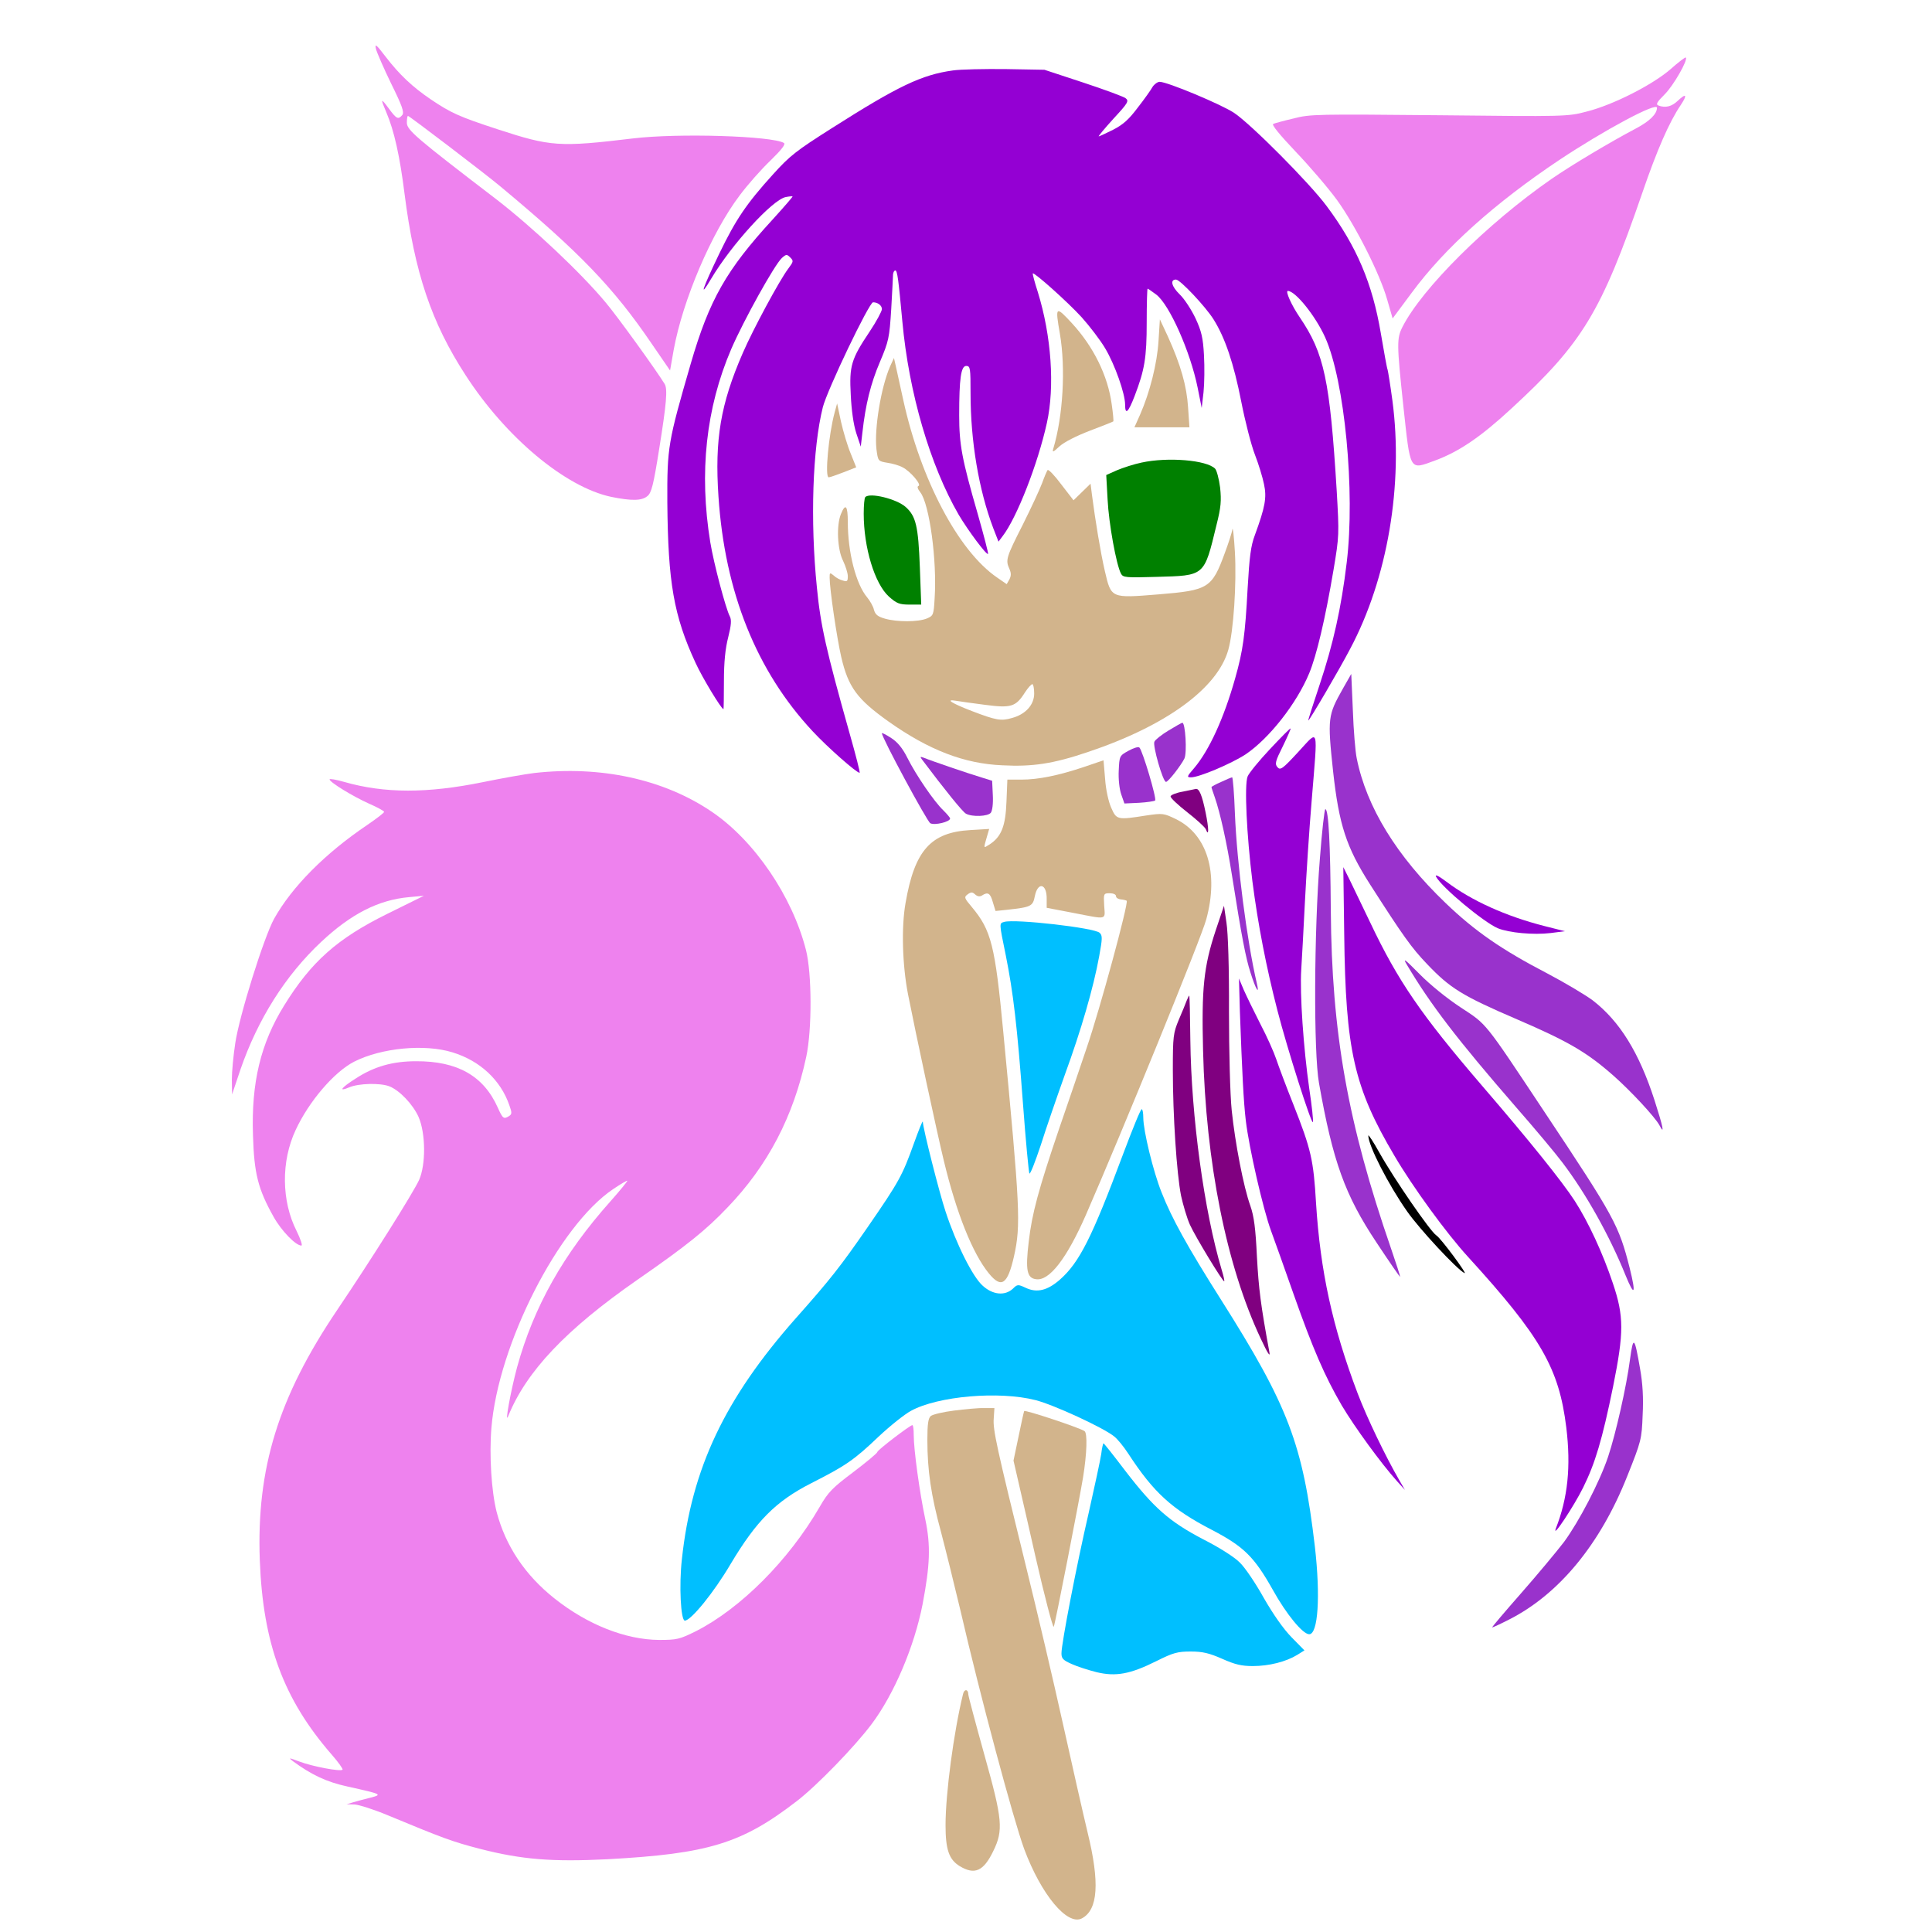 <?xml version="1.0" encoding="UTF-8" standalone="no"?>
<svg
   xmlns:dc="http://purl.org/dc/elements/1.1/"
   xmlns:cc="http://creativecommons.org/ns#"
   xmlns:rdf="http://www.w3.org/1999/02/22-rdf-syntax-ns#"
   xmlns:svg="http://www.w3.org/2000/svg"
   xmlns="http://www.w3.org/2000/svg"
   xmlns:sodipodi="http://sodipodi.sourceforge.net/DTD/sodipodi-0.dtd"
   xmlns:inkscape="http://www.inkscape.org/namespaces/inkscape"
   version="1.0"
   width="850pt"
   height="850pt"
   viewBox="0 0 850 850"
   preserveAspectRatio="xMidYMid meet"
   id="svg78"
   sodipodi:docname="19.svg"
   inkscape:version="0.92.2 5c3e80d, 2017-08-06">
  <defs
     id="defs82" />
  <sodipodi:namedview
     pagecolor="#ffffff"
     bordercolor="#666666"
     borderopacity="1"
     objecttolerance="10"
     gridtolerance="10"
     guidetolerance="10"
     inkscape:pageopacity="0"
     inkscape:pageshadow="2"
     inkscape:window-width="1920"
     inkscape:window-height="978"
     id="namedview80"
     showgrid="false"
     inkscape:zoom="0.29448918"
     inkscape:cx="509.10313"
     inkscape:cy="496.85615"
     inkscape:window-x="0"
     inkscape:window-y="1"
     inkscape:window-maximized="1"
     inkscape:current-layer="svg78" />
  <g
     transform="translate(0,850) scale(0.1,-0.1)"
     fill="#000000"
     stroke="none"
     id="g76">
    <path
       d="M0 4250 l0 -4250 2348 0 c2340 0 2347 0 2315 20 -60 36 -184 234 -208 333 -10 38 -18 34 -37 -21 -10 -26 -33 -63 -53 -82 -31 -30 -43 -35 -85 -35 -58 0 -122 40 -151 95 -38 69 -23 329 36 637 31 159 31 156 -61 168 -69 8 -74 5 -154 -126 -224 -364 -555 -615 -907 -688 -190 -40 -572 -53 -751 -26 -218 32 -294 55 -466 135 -160 75 -219 90 -352 90 -63 0 -114 3 -114 8 0 4 21 25 47 48 l47 41 -58 26 c-138 63 -262 180 -321 302 -46 94 -51 117 -27 132 17 10 23 6 48 -35 75 -119 140 -179 232 -215 l42 -17 -54 77 c-168 241 -247 553 -233 913 7 172 33 318 88 484 52 158 122 289 285 528 214 315 312 475 334 546 38 123 21 230 -48 299 -41 40 -89 48 -167 28 -79 -21 -134 -54 -184 -111 -56 -64 -76 -132 -76 -259 1 -128 26 -197 96 -267 27 -27 49 -51 49 -52 0 -8 -64 -26 -89 -26 -44 0 -125 45 -163 90 -78 90 -155 291 -159 414 -2 30 -3 33 -6 14 -6 -37 -46 -39 -69 -3 -15 23 -16 49 -11 218 7 221 23 313 92 540 69 224 124 323 260 466 44 46 124 117 177 157 78 58 94 74 79 79 -34 10 -145 86 -189 128 -42 40 -89 114 -79 124 3 2 58 -14 123 -36 248 -83 405 -89 689 -26 299 65 555 58 825 -25 116 -36 242 -115 352 -222 96 -94 159 -180 218 -298 86 -173 114 -288 114 -475 -1 -210 -46 -399 -148 -611 -118 -246 -212 -345 -611 -644 -300 -225 -386 -300 -474 -417 -250 -329 -203 -712 115 -939 110 -79 268 -139 379 -146 l50 -3 6 200 c7 211 18 283 68 448 87 279 212 483 501 812 340 386 500 677 500 909 0 42 -16 153 -39 271 -55 279 -66 389 -52 509 14 123 52 242 95 297 l33 44 -99 147 c-54 82 -101 148 -103 148 -3 0 2 -16 10 -36 39 -94 7 -102 -104 -27 -169 113 -350 326 -459 537 l-36 71 -7 -45 c-4 -25 -8 -119 -8 -209 l-1 -165 -31 30 c-108 102 -221 301 -258 454 -21 88 -68 371 -78 473 -5 47 -9 57 -22 53 -90 -26 -169 -12 -306 54 -125 60 -213 126 -335 250 -272 277 -444 655 -485 1065 -21 207 -53 331 -114 440 -27 48 -50 125 -38 125 3 0 17 -4 31 -10 14 -5 26 -6 26 -2 0 4 -18 62 -40 127 -46 137 -48 158 -18 179 20 15 -50 16 -775 16 l-797 0 0 -4250z"
       id="path4"
       style="fill:none" />
    <path
       d="M1647 8423 c91 -152 163 -231 278 -310 88 -59 114 -71 290 -130 205 -69 250 -73 495 -42 255 31 496 31 669 -1 121 -22 126 -22 158 -5 36 20 41 30 19 38 -7 3 -25 29 -40 58 -22 44 -26 66 -26 136 0 56 4 83 12 83 6 0 44 -25 85 -55 124 -94 142 -95 365 -20 184 61 308 85 450 85 123 0 200 -15 423 -84 159 -49 181 -54 190 -40 58 92 58 92 405 -72 l140 -66 67 21 c156 48 240 50 743 21 291 -17 531 0 690 49 115 36 185 85 329 231 l133 135 -7 -65 c-4 -36 -18 -94 -32 -130 -40 -106 -39 -100 -5 -91 29 9 52 -1 52 -22 0 -4 -25 -46 -56 -92 -81 -123 -146 -268 -213 -472 -119 -359 -180 -481 -332 -669 -228 -281 -505 -492 -672 -513 l-51 -6 -27 -160 c-30 -185 -32 -193 -106 -420 -51 -159 -55 -179 -62 -300 -14 -263 15 -423 100 -555 23 -36 86 -108 138 -160 209 -207 436 -312 734 -342 64 -6 117 -15 117 -19 0 -4 -15 -20 -34 -34 -41 -31 -187 -65 -286 -65 -80 -1 -81 1 113 -107 77 -43 161 -97 187 -120 99 -89 231 -324 286 -508 31 -108 44 -276 24 -325 -12 -29 -14 -30 -31 -14 -11 10 -20 37 -24 73 -12 105 -54 172 -194 311 -123 122 -225 200 -306 235 -77 33 -205 83 -205 80 0 -2 34 -51 75 -110 70 -101 334 -519 423 -670 88 -151 138 -393 152 -735 11 -258 6 -293 -57 -456 -53 -135 -98 -213 -204 -354 -130 -173 -223 -251 -404 -342 -152 -77 -213 -99 -258 -96 l-40 3 95 78 c145 119 252 256 343 437 89 177 105 261 85 438 -33 297 -113 440 -355 636 -116 93 -244 219 -305 300 -24 31 -44 55 -46 53 -10 -10 68 -217 145 -381 28 -60 51 -110 51 -112 0 -2 -8 -4 -17 -4 -68 0 -181 142 -375 468 -50 84 -93 151 -95 149 -13 -14 51 -395 98 -582 97 -385 226 -662 407 -872 40 -47 60 -77 56 -87 -16 -42 -86 7 -230 160 -259 274 -417 535 -535 885 -23 68 -45 127 -49 132 -9 11 7 -118 31 -248 26 -141 67 -300 130 -494 60 -188 85 -315 100 -503 32 -401 -50 -540 -321 -542 -85 0 -103 3 -172 32 -100 42 -139 41 -236 -4 -42 -20 -95 -43 -117 -51 -60 -21 -171 -18 -245 7 -34 12 -65 19 -68 15 -3 -3 22 -119 56 -258 108 -443 114 -477 116 -627 1 -151 -6 -173 -67 -210 -32 -20 -20 -20 1836 -20 l1867 0 0 4250 0 4250 -3450 0 -3450 0 47 -77z"
       id="path6"
       style="fill:none" />
    <path
       d="M1654 8285 c4 -16 34 -85 67 -153 49 -99 58 -126 49 -138 -18 -21 -25 -18 -59 28 -36 49 -38 46 -11 -17 34 -80 59 -191 80 -359 44 -345 118 -565 268 -796 177 -274 439 -493 641 -536 89 -18 135 -18 160 4 17 14 26 48 51 206 32 199 38 265 24 287 -36 59 -209 299 -260 359 -109 131 -324 333 -484 456 -349 267 -390 302 -390 334 0 17 2 30 5 30 6 0 338 -253 405 -309 351 -292 499 -446 667 -693 l81 -118 16 91 c40 219 166 515 290 679 35 47 96 116 136 154 49 48 67 71 59 77 -52 31 -465 44 -664 20 -325 -39 -362 -36 -595 40 -171 56 -206 72 -295 132 -81 55 -138 109 -198 187 -42 55 -49 60 -43 35z"
       id="path8"
       style="fill:#ee82ee" />
    <path
       d="M7349 8195 c-80 -69 -253 -157 -369 -186 -83 -22 -95 -22 -648 -16 -536 5 -568 5 -640 -14 -43 -10 -83 -21 -90 -24 -9 -3 27 -47 100 -124 62 -65 144 -161 181 -212 82 -114 188 -324 220 -437 l24 -83 84 113 c146 198 365 394 649 584 197 131 430 256 430 230 0 -28 -33 -60 -94 -92 -110 -58 -283 -161 -371 -222 -281 -195 -569 -481 -655 -651 -25 -50 -25 -74 4 -346 32 -293 25 -283 140 -241 105 39 200 103 336 229 312 287 395 424 575 947 65 190 119 313 169 387 31 46 25 55 -12 20 -27 -26 -55 -33 -86 -21 -12 5 -6 15 28 49 39 39 103 151 93 162 -3 2 -33 -21 -68 -52z"
       id="path10"
       style="fill:#ee82ee" />
    <path
       d="M4192 8190 c-137 -19 -240 -68 -534 -255 -153 -97 -183 -120 -256 -201 -118 -130 -165 -200 -237 -349 -76 -158 -91 -204 -36 -111 90 151 270 348 328 359 15 3 29 4 30 3 2 -1 -38 -47 -88 -102 -203 -221 -278 -352 -360 -634 -100 -345 -104 -366 -103 -611 3 -351 28 -498 124 -705 30 -66 114 -204 123 -204 1 0 2 55 2 123 0 84 6 144 19 194 13 52 15 76 7 91 -18 34 -71 234 -86 326 -50 307 -19 591 92 850 55 127 191 372 223 401 19 17 22 17 37 2 15 -15 14 -18 -9 -49 -38 -50 -155 -267 -200 -371 -98 -225 -124 -381 -107 -632 28 -421 167 -767 414 -1032 65 -70 193 -183 207 -183 3 0 -17 78 -44 173 -104 369 -128 476 -144 642 -30 295 -19 613 26 793 19 76 204 462 221 462 21 0 39 -14 39 -30 0 -9 -24 -54 -54 -99 -81 -121 -90 -150 -83 -278 3 -67 12 -131 24 -168 l20 -60 7 60 c14 127 37 218 77 312 39 92 42 106 50 233 4 74 8 143 8 153 1 9 5 17 10 17 9 0 14 -41 31 -225 29 -315 122 -632 248 -850 41 -69 122 -178 129 -172 2 3 -19 83 -46 178 -69 239 -81 303 -81 432 0 162 8 217 31 217 18 0 19 -10 19 -120 0 -211 36 -425 100 -594 l23 -59 18 24 c62 80 155 317 195 499 35 159 20 381 -40 575 -14 43 -24 81 -22 82 6 6 154 -126 215 -193 34 -38 81 -99 103 -136 43 -72 88 -200 88 -248 0 -48 14 -35 42 38 44 115 53 168 53 324 0 82 2 148 4 148 2 0 19 -12 38 -26 58 -44 150 -251 182 -409 l18 -90 8 69 c4 38 5 112 2 163 -4 76 -11 106 -37 162 -18 38 -49 86 -70 106 -36 35 -43 65 -16 65 18 0 130 -119 165 -175 51 -81 89 -194 122 -362 17 -87 44 -192 60 -233 16 -41 34 -100 40 -130 13 -59 5 -101 -40 -224 -18 -47 -24 -96 -32 -235 -11 -205 -20 -273 -55 -396 -49 -174 -114 -316 -180 -394 -32 -37 -34 -41 -14 -41 36 0 177 60 240 101 104 70 225 224 280 357 32 77 70 236 107 455 25 149 25 156 14 347 -30 489 -55 605 -162 763 -37 54 -65 117 -53 117 33 0 121 -109 164 -204 86 -191 133 -679 95 -991 -24 -200 -59 -357 -119 -537 -29 -87 -52 -158 -50 -158 5 0 136 223 184 315 165 310 235 723 186 1093 -9 67 -19 128 -21 135 -3 6 -16 79 -30 161 -37 219 -106 382 -238 559 -74 100 -331 359 -407 410 -55 37 -294 137 -328 137 -9 0 -23 -10 -31 -22 -7 -13 -36 -54 -65 -91 -39 -52 -64 -75 -109 -98 -32 -16 -60 -29 -63 -29 -3 0 26 35 65 78 64 69 69 78 53 90 -9 7 -93 38 -187 69 l-170 56 -170 3 c-93 1 -199 -1 -233 -6z"
       id="path12"
       style="fill:#9400d3" />
    <path
       d="M4663 7032 c26 -152 14 -363 -29 -506 -5 -18 -1 -16 27 10 21 19 74 46 134 69 55 21 101 39 103 41 2 1 -1 35 -7 76 -17 125 -80 253 -175 356 -72 78 -74 75 -53 -46z"
       id="path14"
       style="fill:#d2b48c" />
    <path
       d="M5097 7000 c-6 -99 -38 -226 -81 -324 l-25 -56 121 0 121 0 -6 88 c-6 94 -32 186 -89 312 l-35 75 -6 -95z"
       id="path16"
       style="fill:#d2b48c" />
    <path
       d="M3916 6888 c-40 -92 -70 -274 -60 -364 7 -53 7 -53 48 -60 22 -3 53 -12 67 -20 34 -17 85 -77 70 -82 -7 -2 -4 -13 8 -28 40 -51 74 -300 63 -466 -4 -74 -6 -77 -34 -89 -38 -16 -131 -16 -184 -1 -32 9 -43 18 -49 39 -3 15 -17 39 -30 55 -49 58 -85 198 -85 331 0 72 -10 85 -30 36 -21 -50 -16 -157 9 -206 11 -23 21 -54 21 -68 0 -23 -3 -25 -22 -19 -13 3 -31 13 -40 22 -17 14 -18 13 -18 -9 0 -50 32 -267 51 -349 31 -134 70 -186 209 -285 177 -125 332 -185 500 -192 133 -7 224 7 375 58 344 115 571 280 619 450 23 81 37 292 29 431 -4 68 -9 112 -11 99 -2 -14 -17 -60 -33 -103 -57 -156 -72 -165 -292 -183 -210 -17 -208 -18 -236 102 -19 82 -42 222 -57 337 l-6 48 -37 -36 -38 -37 -54 70 c-29 39 -56 67 -60 63 -3 -4 -14 -29 -24 -57 -10 -27 -49 -111 -86 -185 -72 -142 -76 -154 -58 -193 8 -18 8 -30 0 -46 l-12 -21 -42 29 c-171 117 -336 431 -413 781 -14 63 -29 131 -33 150 l-8 35 -17 -37z m634 -1439 c0 -50 -38 -92 -98 -108 -48 -14 -70 -10 -177 31 -88 34 -118 53 -70 45 17 -3 74 -11 129 -18 114 -15 135 -9 175 54 13 20 28 37 33 37 4 0 8 -18 8 -41z"
       id="path18"
       style="fill:#d2b48c" />
    <path
       d="M3672 6685 c-26 -96 -44 -285 -26 -285 5 0 34 10 65 22 l56 22 -24 60 c-14 33 -33 97 -43 141 l-17 80 -11 -40z"
       id="path20"
       style="fill:#d2b48c" />
    <path
       d="M5023 6465 c-34 -7 -83 -23 -109 -34 l-47 -21 6 -108 c5 -103 38 -287 59 -326 9 -17 22 -18 156 -14 214 6 209 1 264 228 20 79 22 107 16 165 -5 38 -15 76 -22 83 -37 38 -208 52 -323 27z"
       id="path22"
       style="fill:#008000" />
    <path
       d="M3807 6313 c-4 -3 -7 -36 -7 -73 0 -149 48 -308 111 -365 34 -30 46 -35 91 -35 l51 0 -6 163 c-7 183 -17 226 -63 267 -40 35 -157 64 -177 43z"
       id="path24"
       style="fill:#008000" />
    <path
       d="M5908 5470 c-66 -117 -68 -129 -43 -363 26 -236 58 -334 162 -497 146 -228 183 -280 252 -352 101 -106 154 -139 396 -243 223 -96 306 -144 423 -247 76 -67 184 -183 203 -219 24 -46 16 -7 -22 111 -68 210 -153 347 -272 439 -31 23 -121 77 -199 118 -202 105 -320 187 -448 310 -215 206 -348 422 -391 637 -6 28 -14 123 -17 211 l-7 160 -37 -65z"
       id="path26"
       style="fill:#9932cc" />
    <path
       d="M5141 5286 c-30 -18 -58 -40 -62 -49 -9 -15 37 -177 51 -177 10 0 67 74 81 103 12 26 4 157 -9 157 -4 0 -31 -16 -61 -34z"
       id="path28"
       style="fill:#9932cc" />
    <path
       d="M5588 5205 c-48 -51 -93 -106 -99 -121 -15 -38 -4 -259 21 -461 25 -193 61 -378 110 -568 43 -168 149 -500 156 -492 3 3 -4 70 -16 149 -25 175 -42 415 -35 523 3 44 10 177 16 295 6 118 19 321 30 450 27 333 33 311 -59 212 -70 -76 -79 -82 -92 -67 -12 14 -9 26 24 92 20 41 36 77 34 78 -2 2 -42 -39 -90 -90z"
       id="path30"
       style="fill:#9400d3" />
    <path
       d="M3880 5274 c0 -20 198 -387 213 -396 19 -10 87 6 87 21 0 4 -14 20 -30 36 -40 38 -120 155 -158 231 -21 42 -43 69 -71 87 -23 15 -41 24 -41 21z"
       id="path32"
       style="fill:#9932cc" />
    <path
       d="M4965 5197 c-40 -22 -40 -23 -43 -87 -2 -38 3 -82 11 -105 l14 -40 64 3 c35 2 67 7 71 10 8 8 -55 219 -69 233 -5 5 -26 -2 -48 -14z"
       id="path34"
       style="fill:#9932cc" />
    <path
       d="M4056 5159 c100 -133 179 -231 194 -239 28 -15 96 -12 109 4 7 9 11 40 9 78 l-3 63 -45 14 c-54 16 -227 75 -255 87 -16 6 -18 5 -9 -7z"
       id="path36"
       style="fill:#9932cc" />
    <path
       d="M4770 5126 c-113 -38 -202 -56 -276 -56 l-62 0 -4 -98 c-4 -106 -22 -153 -74 -187 -29 -18 -28 -22 -9 44 l7 24 -83 -5 c-174 -10 -245 -89 -285 -321 -19 -107 -14 -274 11 -402 33 -168 127 -606 157 -730 56 -233 127 -410 199 -498 55 -67 82 -48 110 75 31 138 27 213 -47 988 -36 381 -53 447 -138 549 -34 40 -35 44 -19 56 15 11 21 11 33 0 10 -9 20 -11 30 -5 26 17 37 11 48 -29 l12 -39 48 5 c109 12 116 15 125 61 13 64 53 55 52 -13 l0 -39 115 -22 c155 -30 142 -33 138 31 -3 54 -3 55 25 55 15 0 27 -5 27 -13 0 -7 10 -13 21 -14 12 -1 23 -4 26 -6 9 -10 -118 -478 -176 -647 -32 -96 -87 -256 -121 -355 -91 -268 -120 -375 -134 -498 -15 -125 -8 -160 32 -165 58 -9 135 90 220 284 158 362 508 1219 529 1299 56 205 4 374 -133 441 -54 26 -58 27 -132 16 -126 -20 -130 -19 -153 34 -12 26 -24 81 -27 127 l-7 82 -85 -29z"
       id="path38"
       style="fill:#d2b48c" />
    <path
       d="M2350 5099 c-41 -5 -142 -23 -225 -40 -245 -50 -433 -50 -611 1 -35 10 -64 15 -64 11 0 -12 101 -74 172 -106 37 -16 68 -33 68 -37 0 -4 -34 -30 -75 -58 -185 -125 -330 -271 -409 -412 -45 -82 -153 -426 -171 -548 -8 -52 -15 -124 -15 -160 l1 -65 37 110 c76 220 197 413 355 561 131 123 252 185 387 197 l65 6 -160 -79 c-221 -109 -336 -211 -455 -404 -103 -166 -145 -339 -137 -571 5 -168 22 -236 91 -359 34 -61 97 -126 122 -126 6 0 -4 29 -21 64 -67 132 -69 307 -4 445 58 125 169 255 257 300 120 61 311 79 433 41 121 -37 212 -122 250 -233 12 -33 11 -39 -1 -47 -24 -15 -28 -12 -50 37 -62 139 -177 205 -360 204 -102 0 -184 -23 -265 -76 -65 -41 -78 -60 -29 -39 42 18 136 20 176 5 45 -17 104 -79 129 -134 32 -72 33 -210 3 -278 -26 -57 -211 -351 -361 -573 -259 -384 -355 -697 -340 -1101 14 -366 104 -610 315 -853 30 -34 52 -65 49 -68 -9 -9 -132 14 -190 36 -46 17 -49 18 -29 2 83 -61 149 -92 241 -112 153 -34 154 -35 101 -49 -25 -6 -58 -15 -75 -20 l-30 -9 35 -1 c19 -1 85 -22 145 -47 241 -100 285 -117 410 -149 180 -46 314 -57 555 -45 446 24 594 69 837 257 87 67 254 239 328 338 99 132 188 342 224 527 33 174 36 258 12 373 -25 117 -51 307 -51 371 0 24 -2 44 -6 44 -10 0 -154 -110 -154 -118 0 -5 -47 -44 -105 -88 -93 -70 -111 -88 -149 -154 -136 -235 -348 -447 -545 -547 -71 -35 -82 -38 -161 -38 -148 1 -315 67 -460 182 -130 103 -216 232 -255 381 -23 90 -33 250 -23 370 30 367 296 889 535 1050 34 23 63 40 63 37 0 -3 -33 -44 -74 -90 -208 -233 -338 -465 -411 -730 -28 -104 -56 -258 -39 -215 80 197 254 381 569 600 215 149 301 218 396 318 177 184 290 400 346 662 26 121 25 367 -1 470 -60 236 -227 482 -415 609 -211 143 -488 203 -781 170z"
       id="path40"
       style="fill:#ee82ee" />
    <path
       d="M5373 5060 c-24 -10 -43 -21 -43 -23 0 -3 7 -23 15 -46 23 -67 52 -195 75 -341 43 -273 61 -366 82 -430 23 -74 41 -102 27 -44 -43 185 -87 524 -96 747 -3 86 -9 157 -12 157 -3 0 -25 -9 -48 -20z"
       id="path42"
       style="fill:#9932cc" />
    <path
       d="M5203 5017 c-29 -5 -53 -15 -53 -21 0 -7 33 -38 74 -70 41 -32 77 -65 81 -74 14 -37 14 2 -1 74 -15 74 -28 106 -43 103 -3 -1 -30 -6 -58 -12z"
       id="path44"
       style="fill:#800080" />
    <path
       d="M5807 4723 c-26 -319 -28 -854 -4 -988 61 -345 114 -493 254 -703 57 -86 103 -153 103 -149 0 4 -18 60 -40 124 -191 553 -261 949 -265 1488 -2 295 -10 445 -24 445 -4 0 -15 -98 -24 -217z"
       id="path46"
       style="fill:#9932cc" />
    <path
       d="M5914 4390 c6 -511 43 -674 221 -975 81 -138 228 -340 324 -445 321 -352 400 -490 432 -750 21 -172 7 -310 -46 -445 -18 -49 80 99 120 180 53 107 84 210 132 445 48 238 48 309 -1 454 -44 132 -108 270 -168 363 -56 86 -198 263 -409 508 -267 311 -369 460 -490 715 -33 69 -73 152 -89 185 l-30 60 4 -295z"
       id="path48"
       style="fill:#9400d3" />
    <path
       d="M6318 4643 c26 -48 209 -200 272 -227 49 -20 157 -30 232 -21 l63 8 -91 23 c-168 43 -320 111 -432 196 -32 24 -50 33 -44 21z"
       id="path50"
       style="fill:#9400d3" />
    <path
       d="M5348 4405 c-52 -158 -62 -252 -55 -527 12 -493 103 -948 254 -1268 29 -62 42 -83 38 -60 -39 212 -47 278 -55 420 -6 127 -13 179 -29 225 -30 83 -67 276 -82 420 -7 67 -12 258 -12 435 1 190 -4 345 -11 390 l-11 75 -37 -110z"
       id="path52"
       style="fill:#800080" />
    <path
       d="M4418 4444 c-22 -7 -23 -1 7 -147 33 -165 50 -308 76 -657 12 -162 25 -298 28 -303 4 -4 26 53 50 125 23 73 71 212 106 310 71 194 126 383 151 521 14 77 15 91 2 103 -22 22 -372 62 -420 48z"
       id="path54"
       style="fill:#00bfff" />
    <path
       d="M6190 4255 c104 -175 221 -328 479 -625 84 -96 177 -207 206 -246 103 -136 206 -320 276 -493 40 -99 48 -86 19 30 -48 189 -67 224 -373 684 -271 408 -254 386 -371 463 -58 38 -135 100 -181 147 -65 66 -75 73 -55 40z"
       id="path56"
       style="fill:#9932cc" />
    <path
       d="M5455 4050 c10 -271 16 -395 26 -480 14 -119 76 -390 111 -485 16 -44 61 -169 99 -278 85 -241 137 -361 212 -490 57 -96 173 -255 242 -332 l36 -40 -26 45 c-59 102 -141 272 -182 380 -111 293 -164 537 -183 837 -11 190 -22 237 -99 432 -32 80 -66 171 -76 201 -10 30 -41 100 -70 155 -28 55 -61 123 -73 150 l-21 50 4 -145z"
       id="path58"
       style="fill:#9400d3" />
    <path
       d="M5221 4098 c-5 -13 -20 -51 -35 -85 -24 -58 -26 -72 -26 -220 0 -201 17 -456 36 -553 9 -41 26 -99 39 -128 25 -55 146 -254 151 -249 2 2 -3 24 -11 50 -77 257 -134 674 -138 1011 -1 108 -3 196 -5 196 -1 0 -6 -10 -11 -22z"
       id="path60"
       style="fill:#800080" />
    <path
       d="M4941 3422 c-137 -367 -192 -476 -278 -552 -55 -48 -101 -59 -150 -36 -34 16 -37 16 -57 -4 -35 -32 -88 -27 -132 13 -44 38 -117 184 -164 327 -27 81 -99 364 -100 395 -1 6 -18 -37 -39 -95 -51 -142 -65 -168 -203 -368 -121 -175 -165 -231 -317 -402 -312 -353 -458 -660 -501 -1060 -13 -115 -5 -270 13 -270 27 0 128 124 202 250 113 189 198 275 355 355 150 76 187 101 295 204 50 47 115 99 143 114 119 65 388 88 548 47 79 -20 296 -120 345 -159 15 -11 44 -47 64 -78 111 -170 191 -243 367 -334 140 -73 186 -118 268 -264 60 -108 132 -195 160 -195 39 0 50 166 25 385 -53 451 -116 618 -415 1090 -145 229 -215 355 -260 470 -36 90 -80 270 -80 328 0 20 -3 37 -7 37 -5 0 -41 -89 -82 -198z"
       id="path62"
       style="fill:#00bfff" />
    <path
       d="M6020 3504 c0 -44 88 -216 171 -334 53 -76 218 -254 252 -271 17 -10 -104 154 -124 166 -26 17 -185 247 -251 365 -26 47 -48 80 -48 74z"
       id="path64" />
    <path
       d="M7171 2517 c-15 -116 -62 -324 -96 -426 -38 -113 -128 -285 -194 -375 -33 -43 -118 -145 -190 -227 -72 -82 -129 -149 -126 -149 3 0 36 15 73 34 220 111 402 331 521 631 62 155 64 163 68 270 4 75 0 139 -11 201 -25 145 -30 150 -45 41z"
       id="path66"
       style="fill:#9932cc" />
    <path
       d="M4197 2294 c-48 -6 -94 -17 -102 -24 -11 -9 -15 -35 -15 -104 0 -135 16 -244 60 -406 21 -80 59 -234 85 -343 87 -377 233 -921 281 -1052 75 -201 190 -339 254 -305 71 38 79 157 25 378 -19 79 -68 295 -109 480 -41 185 -113 492 -160 682 -132 536 -148 610 -144 659 l3 46 -45 0 c-25 1 -84 -5 -133 -11z"
       id="path68"
       style="fill:#d2b48c" />
    <path
       d="M4506 2292 c-2 -4 -13 -55 -25 -113 l-22 -105 31 -135 c17 -74 47 -204 66 -289 40 -175 76 -312 80 -307 5 5 111 549 129 657 17 106 20 196 6 204 -25 16 -261 94 -265 88z"
       id="path70"
       style="fill:#d2b48c" />
    <path
       d="M4845 2103 c-4 -27 -29 -142 -55 -258 -53 -229 -120 -575 -120 -619 0 -23 7 -30 45 -47 24 -11 74 -27 110 -36 84 -20 147 -9 263 49 74 37 93 42 151 42 52 0 81 -7 138 -32 56 -25 85 -32 135 -32 71 0 146 19 195 49 l32 20 -57 58 c-36 37 -80 100 -122 173 -35 63 -82 133 -105 155 -23 24 -91 67 -162 103 -149 78 -217 138 -343 302 -50 66 -93 120 -95 120 -2 0 -7 -21 -10 -47z"
       id="path72"
       style="fill:#00bfff" />
    <path
       d="M4237 1047 c-41 -167 -77 -438 -77 -577 0 -107 15 -151 62 -180 66 -40 105 -23 148 66 45 92 41 138 -39 423 -39 140 -71 260 -71 267 0 23 -18 24 -23 1z"
       id="path74"
       style="fill:#d2b48c" />
  </g>
</svg>
